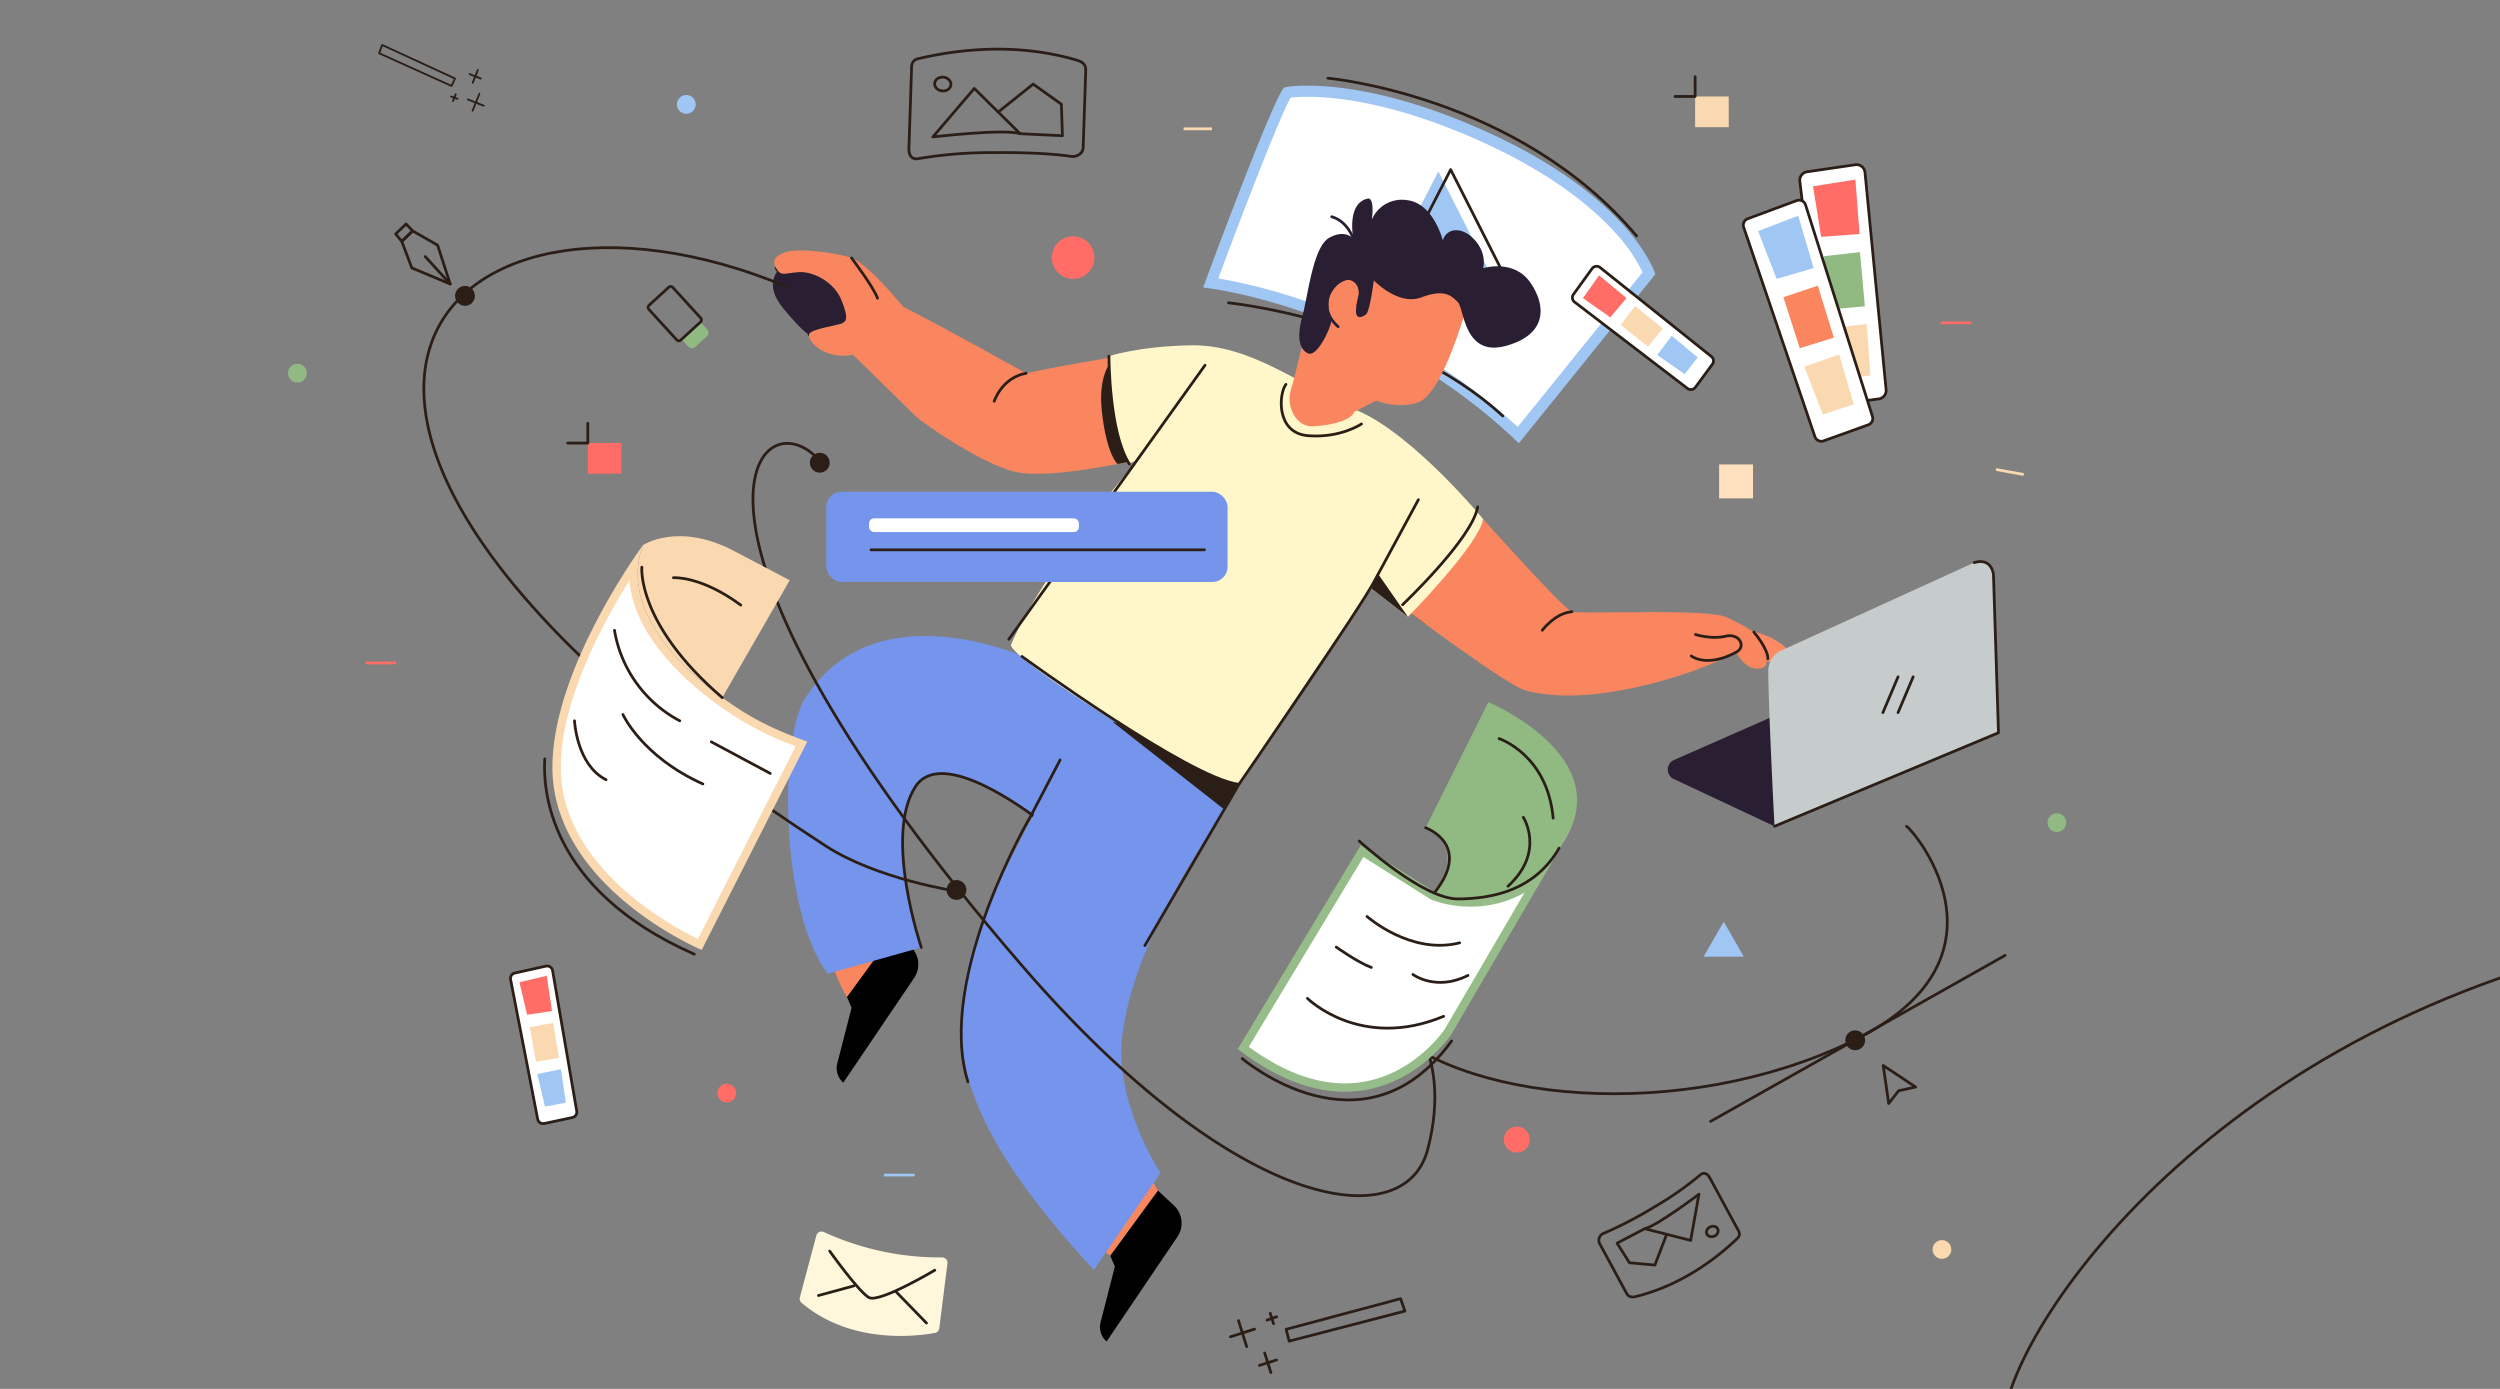 <svg xmlns="http://www.w3.org/2000/svg" xmlns:xlink="http://www.w3.org/1999/xlink" viewBox="0 0 900 500"><rect x="0" y="0" width="900" height="500" fill="#808080" stroke="none"/><defs><clipPath id="clip-path"><rect x="-911.909" width="900" height="500" style="fill:none"/></clipPath></defs><g id="OBJECTS"><g style="clip-path:url(#clip-path)"><circle cx="130.408" cy="385.611" r="2.623" style="fill:#2a1e17"/><path d="M130.999,384.657s20.591-61.312-71.466-25.14C-36.175,397.122-74.398,475.974-58.718,482.198s39.034-7.817,39.034-7.817" style="fill:none;stroke:#2a1e17;stroke-linecap:round;stroke-linejoin:round"/></g></g><g id="Layer_3" data-name="Layer 3"><path d="M546.577,156.627c-45.204-42.713-98.571-52.943-110.716-54.78,9.405-25.408,24.269-63.99,27.573-68.56a51.276,51.276,0,0,1,7.344-.448c10.113,0,31.745,2.1,62.996,16.163,46.008,20.704,57.83,44.367,59.878,49.343Z" style="fill:#fff"/><path d="M470.778,34.839c9.953,0,31.264,2.077,62.175,15.987,26.405,11.882,41.095,24.619,48.769,33.212a58.203,58.203,0,0,1,9.618,13.987l-44.968,55.675c-26.263-24.282-54.773-37.618-74.401-44.587a200.71,200.71,0,0,0-33.381-8.874c10.614-28.598,22.509-58.932,26.047-65.09a54.748,54.748,0,0,1,6.141-.308m0-4a45.843,45.843,0,0,0-8.28.577c-3.195,1.065-29.377,72.077-29.377,72.077s62.148,6.34,113.646,56.082l49.157-60.861s-8.203-27.629-61.33-51.536c-31.133-14.01-52.832-16.339-63.816-16.339Z" style="fill:#a0c6f4"/><path d="M442.245,109.008s61.11,6.173,98.764,40.74" style="fill:none;stroke:#2a1e17;stroke-linecap:round;stroke-linejoin:round"/><polygon points="495.015 106.028 517.812 61.699 541.243 107.928 495.015 106.028" style="fill:#a0c6f4"/><polygon points="499.448 105.395 522.245 61.066 545.676 107.295 499.448 105.395" style="fill:none;stroke:#2a1e17;stroke-linecap:round;stroke-linejoin:round"/><path d="M478.047,28.145S546.565,34.318,589.157,84.935" style="fill:none;stroke:#2a1e17;stroke-linecap:round;stroke-linejoin:round"/><path d="M513.055,224.585c-3.761-2.767-6.232-4.622-6.232-4.622,1.043-1.391,17.532-18.957,27.079-33.112C533.902,186.852,514.594,225.717,513.055,224.585Z" style="fill:#2a1e17"/><path d="M279.423,96.547c1.836,3.06,2.652,1.836,7.957,1.428s12.854,3.469,15.506,9.997,1.836,7.549.408,8.365-11.63,2.04-12.038,4.081" style="fill:none;stroke:#2a1e17;stroke-linecap:round;stroke-linejoin:round"/><polygon points="416.874 428.626 412.121 420.592 395.257 448.699 399.684 452.104 416.874 428.626" style="fill:#f9865f"/><path d="M304.899,358.925s-8.738-14.207-4.99-21.169l27.877,2.982Z" style="fill:#f9865f"/><path d="M304.899,358.925l1.67,3.838-5.15,20.084a6.876,6.876,0,0,0,2.167,6.912v0l25.494-37.688a8.764,8.764,0,0,0-1.295-11.332l-5.697-5.292Z"/><path d="M291.256,120.418c7.984-.19,18.1-.696,16.077-6.766S297.722,92.407,280.524,96.96c0,0-6.07,5.058,1.518,14.163S291.256,120.418,291.256,120.418Z" style="fill:#2a1e33"/><path d="M331.664,341.076s-13.628-40.236-2.096-57.902c9.517-14.58,40.61,9.135,44.871,12.33l22.247-40.179s-5.136-7.201-17.745-14.251-64.699-28.163-89.178,10.46c-9.047,14.274-9.186,75.528,8.165,99.003Z" style="fill:#7595ec"/><path d="M331.664,341.076s-13.628-40.236-2.096-57.902c9.517-14.58,40.61,9.135,44.871,12.33" style="fill:none;stroke:#2a1e17;stroke-linecap:round;stroke-linejoin:round"/><path d="M396.686,255.325c-10.118,10.651-40.117,62.536-46.863,87.335-9.023,33.171-5.63,60.681,43.964,114.549l23.973-34.917S400.904,396.697,404.051,372.571c4.553-34.904,29.391-68.747,41.959-90.212Z" style="fill:#7595ec"/><polygon points="400.494 259.834 440.372 291.131 452.289 273.012 400.494 259.834" style="fill:#2a1e17"/><path d="M629.534,226.928q9.328,1.999,14.214,7.107c3.257,3.405,1.777,5.182.592,6.218s-5.774-.148-9.772-3.701S629.534,226.928,629.534,226.928Z" style="fill:#ff8a66"/><path d="M506.823,219.963c1.043-1.391,17.532-18.957,27.079-33.112,0,0,28.854,32.331,31.983,33.374,1.163.388,8.237.295,17.022.204,14.846-.154,34.58-.302,38.948,1.882,6.953,3.476,11.125,5.215,12.863,10.082s2.423,8.046-1.738,8.343c-4.867.348-7.996-5.91-7.996-5.91s-3.977,2.402-14.253,6.258c0,0-36.975,14.355-61.69,7.412C542.291,246.6,506.823,219.963,506.823,219.963Z" style="fill:#f9865f"/><path d="M282.687,90.834c-3.173,1.209-5.101,2.652-3.264,5.713s2.652,1.836,7.957,1.428,12.854,3.469,15.506,9.997,1.836,7.549.408,8.365-11.63,2.04-12.038,4.081,4.134,8.063,13.519,7.654l2.244-.408s19.738,19.278,22.594,22.134,23.849,17.078,35.413,19.969c8.79,2.197,26.595-.637,37.297-2.725,5.197-1.014,8.718-1.852,8.718-1.852s-8.03-14.465-9.663-36.704c0,0-19.211,3.086-31.977,5.887,0,0-29.79-16.609-44.276-23.954,0,0-12.65-15.506-18.567-17.547S286.972,89.202,282.687,90.834Z" style="fill:#f9865f"/><path d="M402.323,167.043c5.197-1.014,8.718-1.852,8.718-1.852s-9.714-12.244-11.346-34.484c0,0-4.391,4.733-3.026,17.328C398.386,163.866,402.323,167.043,402.323,167.043Z" style="fill:#2a1e17"/><path d="M399.225,128.218s.269,27.177,7.55,38.514l2.612-1.045s-34.312,40.14-45.409,66.368c-1.816,4.293,71.239,50.957,82.032,50.303,0,0,35.593-54.325,47.768-70.429l13.083,10.139s25.662-25.988,27.041-35.217c0,0-24.787-30.162-45.065-38.992s-38.398-23.959-60.181-23.549C409.8,124.665,399.225,128.218,399.225,128.218Z" style="fill:#fff7c9"/><polygon points="506.861 222.069 493.778 211.929 495.862 206.25 506.861 222.069" style="fill:#2a1e17"/><path d="M526.762,114.607c-2.29,7.125-8.906,27.735-16.285,30.28s-15.062-.65-15.062-.65l-7.861,4.022c-.877,2.631-7.081,4.897-15.092,5.205-5.932.228-9.543-7.388-7.788-12.903.806-2.531,3.817-15.013,3.817-15.013s6.361-23.41,12.214-28.244,11.352-9.622,26.972-3.308C531.597,103.665,526.762,114.607,526.762,114.607Z" style="fill:#f9865f"/><path d="M479.344,115.621c-1.05,4.375-5.6,13.125-8.575,11.55s-4.025-5.6-1.925-13.3,3.85-25.2,9.8-28.35,8.575.525,8.575.525-2.625-12.775,5.075-14.525c0,0,2.625-1.225,1.575,7.525a11.719,11.719,0,0,1,12.6-7c9.625,1.05,12.95,14.525,12.95,14.525a4.849,4.849,0,0,1,5.075-3.675c4.375,0,11.025,6.475,9.45,13.65,0,0,11.197-3.505,17.15,5.425,5.95,8.925,5.25,18.725-9.1,22.575-15.004,4.025-14.875-13.475-17.15-15.75s-4.725-4.9-13.125-1.75-17.15-6.125-17.15-6.125-1.4,11.2-2.8,12.25-4.2,2.45-3.5-2.8,1.575-4.725,1.05-6.125-2.893-5.817-7.875-1.925C475.844,106.696,479.344,115.621,479.344,115.621Z" style="fill:#2a1e33"/><path d="M481.727,117.581c-3.338-2.804-5.652-7.745-2.715-12.686s7.744-5.608,9.213-3.739,2.036,5.021.656,8.759" style="fill:none;stroke:#2a1e33;stroke-linecap:round;stroke-linejoin:round"/><path d="M399.684,452.104l1.67,3.838-5.15,20.084a6.876,6.876,0,0,0,2.167,6.912h0l25.494-37.688a8.764,8.764,0,0,0-1.295-11.332l-5.697-5.292Z"/><path d="M487.219,86.046s-1.952-6.35-7.803-8.022" style="fill:none;stroke:#2a1e33;stroke-linecap:round;stroke-linejoin:round"/><line x1="363.178" y1="230.139" x2="433.808" y2="131.477" style="fill:none;stroke:#2a1e17;stroke-linecap:round;stroke-linejoin:round"/><path d="M462.92,138.379c-2.544,3.309-3.704,17.547,8.004,18.471s19.192-4.219,19.192-4.219" style="fill:none;stroke:#2a1e17;stroke-linecap:round;stroke-linejoin:round"/><path d="M306.559,92.874s8.073,10.686,9.342,14.492" style="fill:none;stroke:#2a1e17;stroke-linecap:round;stroke-linejoin:round"/><path d="M608.848,236.132s5.394,4.441,16.136-1.306c3.895-2.084,1.122-7.015-3.809-5.782s-10.786-.616-10.786-.616" style="fill:none;stroke:#2a1e17;stroke-linecap:round;stroke-linejoin:round"/><path d="M631.383,227.544s5.176,6.037,5.034,9.624" style="fill:none;stroke:#2a1e17;stroke-linecap:round;stroke-linejoin:round"/><path d="M555.225,226.887s4.678-6.235,10.66-6.662" style="fill:none;stroke:#2a1e17;stroke-linecap:round;stroke-linejoin:round"/><path d="M357.916,144.448s2.733-8.509,11.485-10.073" style="fill:none;stroke:#2a1e17;stroke-linecap:round;stroke-linejoin:round"/><path d="M381.635,273.583l-10.441,19.974s-34.428,58.263-22.747,95.903" style="fill:none;stroke:#2a1e17;stroke-linecap:round;stroke-linejoin:round"/><path d="M412.136,340.427l33.874-58.068s44.398-64.394,48.941-73.479l15.668-28.986" style="fill:none;stroke:#2a1e17;stroke-linecap:round;stroke-linejoin:round"/><path d="M367.908,236.324s60.239,43.919,78.103,46.035" style="fill:none;stroke:#2a1e17;stroke-linecap:round;stroke-linejoin:round"/><path d="M399.225,128.218s-.054,27.562,7.376,38.862" style="fill:none;stroke:#2a1e17;stroke-linecap:round;stroke-linejoin:round"/><path d="M531.967,182.484c-1.892,11.36-27.041,35.217-27.041,35.217" style="fill:none;stroke:#2a1e17;stroke-linecap:round;stroke-linejoin:round"/><circle cx="344.337" cy="320.389" r="3.577" style="fill:#2a1e17"/><polygon points="679.935 397.252 677.958 383.57 689.628 391.329 683.521 392.66 679.935 397.252" style="fill:none;stroke:#2a1e17;stroke-linecap:round;stroke-linejoin:round"/><path d="M292.914,163.689c-22.113-19.512-58.655,29.143,75.061,184.008,77.135,89.335,137.741,97.347,145.951,66.267,14.729-55.76-38.464-69.855-18.672-48.016,28.78,31.758,110.645,38.467,171.647,8.832,60.193-29.242,23.194-74.653,19.457-77.302" style="fill:none;stroke:#2a1e17;stroke-linecap:round;stroke-linejoin:round"/><circle cx="667.865" cy="374.501" r="3.577" style="fill:#2a1e17"/><line x1="615.815" y1="403.696" x2="721.842" y2="343.935" style="fill:none;stroke:#2a1e17;stroke-linecap:round;stroke-linejoin:round"/><circle cx="295.12" cy="166.581" r="3.577" style="fill:#2a1e17"/><circle cx="386.326" cy="92.732" r="7.674" style="fill:#ff6d66"/><path d="M247.075,34.201a3.374,3.374,0,1,0,3.374,3.374,3.374,3.374,0,0,0-3.374-3.374Z" style="fill:#a0c6f4"/><circle cx="699.099" cy="449.818" r="3.374" style="fill:#fad8b0"/><path d="M638.824,297.463l-36.265-17.018a3.765,3.765,0,0,1,.083-6.854l67.47-29.687a3.765,3.765,0,0,1,3.001-.014L719.455,263.782Z" style="fill:#2a1e33"/><path d="M636.577,241.531c.093,15.007,2.247,55.932,2.247,55.932L719.455,263.782l-1.808-56.95a4.897,4.897,0,0,0-6.925-4.301l-69.425,31.637A8.041,8.041,0,0,0,636.577,241.531Z" style="fill:#c6cbcb"/><path d="M638.824,297.463,719.455,263.782l-1.808-56.95s-.537-6.218-6.925-4.301" style="fill:none;stroke:#2a1e17;stroke-linecap:round;stroke-linejoin:round"/><line x1="677.851" y1="256.531" x2="683.295" y2="243.664" style="fill:none;stroke:#2a1e17;stroke-linecap:round;stroke-linejoin:round"/><line x1="683.295" y1="256.531" x2="688.739" y2="243.664" style="fill:none;stroke:#2a1e17;stroke-linecap:round;stroke-linejoin:round"/><circle cx="261.619" cy="393.518" r="3.374" style="fill:#ff6d66"/><circle cx="546.053" cy="410.231" r="4.687" style="fill:#ff6d66"/><path d="M296.579,443.536a100.103,100.103,0,0,0,42.598,9.133,1.919,1.919,0,0,1,1.906,2.163l-2.943,23.36a1.922,1.922,0,0,1-1.556,1.651c-5.971,1.121-30.036,4.423-48.037-10.842a1.916,1.916,0,0,1-.599-1.955l5.949-22.269A1.92,1.92,0,0,1,296.579,443.536Z" style="fill:#fff7dc"/><path d="M298.695,450.402s10.4,14.612,14.108,16.705,23.728-9.84,23.728-9.84" style="fill:none;stroke:#2a1e17;stroke-linecap:round;stroke-linejoin:round"/><line x1="322.607" y1="465.069" x2="333.531" y2="476.299" style="fill:none;stroke:#2a1e17;stroke-linecap:round;stroke-linejoin:round"/><line x1="307.429" y1="462.905" x2="294.651" y2="466.379" style="fill:none;stroke:#2a1e17;stroke-linecap:round;stroke-linejoin:round"/><rect x="618.887" y="167.195" width="12.205" height="12.205" style="fill:#ffe1c0"/><polygon points="620.541 331.827 624.169 338.11 627.797 344.393 620.541 344.393 613.286 344.393 616.914 338.11 620.541 331.827" style="fill:#a0c6f4"/><path d="M327.206,53.466l.945-28.525c-.1-2.663.985-3.511,2.625-3.874,7.75-1.714,31.304-6.965,56.924.608,3.31.978,3.204,2.731,3.151,4.308l-.916,27.195c-.067,1.997-2.153,3.443-4.482,3.102-7.48-1.095-17.653-1.434-27.985-1.346a158.456,158.456,0,0,0-26.844,2.165C328.085,57.588,327.132,55.695,327.206,53.466Z" style="fill:none;stroke:#2a1e17;stroke-linecap:round;stroke-linejoin:round"/><path d="M335.828,49.296l14.911-17.456,16.507,16.29C361.554,46.277,335.828,49.296,335.828,49.296Z" style="fill:none;stroke:#2a1e17;stroke-linecap:round;stroke-linejoin:round"/><polyline points="359.879 39.921 371.934 30.273 382.092 37.523 382.474 48.859 367.245 48.13" style="fill:none;stroke:#2a1e17;stroke-linecap:round;stroke-linejoin:round"/><ellipse cx="339.4" cy="30.259" rx="2.49" ry="2.936" transform="translate(275.157 364.895) rotate(-84.227)" style="fill:none;stroke:#2a1e17;stroke-linecap:round;stroke-linejoin:round"/><path d="M615.547,424.063l10.003,18.471c1.053,1.654.68,2.596-.228,3.437-4.286,3.97-17.296,16.061-36.385,20.774-2.466.609-3.051-.543-3.603-1.565l-9.528-17.615a2.706,2.706,0,0,1,1.694-3.637,145.477,145.477,0,0,0,18.277-9.548,116.621,116.621,0,0,0,16.247-11.354C613.456,421.771,614.765,422.619,615.547,424.063Z" style="fill:none;stroke:#2a1e17;stroke-linecap:round;stroke-linejoin:round"/><path d="M611.621,429.917l-2.983,16.631-16.541-4.212C596.401,441.398,611.621,429.917,611.621,429.917Z" style="fill:none;stroke:#2a1e17;stroke-linecap:round;stroke-linejoin:round"/><polyline points="599.828 444.813 595.757 455.422 586.609 454.593 582.153 447.534 592.097 442.336" style="fill:none;stroke:#2a1e17;stroke-linecap:round;stroke-linejoin:round"/><ellipse cx="616.428" cy="443.337" rx="2.161" ry="1.833" transform="translate(-128.512 296.382) rotate(-24.564)" style="fill:none;stroke:#2a1e17;stroke-linecap:round;stroke-linejoin:round"/><path d="M566.853,108.736l40.64,31.105a2.007,2.007,0,0,0,2.835-.402l6.136-8.317a2.007,2.007,0,0,0-.361-2.759l-40.067-32.059a2.007,2.007,0,0,0-2.88.39l-6.709,9.27A2.007,2.007,0,0,0,566.853,108.736Z" style="fill:#fff;stroke:#2a1e17;stroke-linecap:round;stroke-linejoin:round"/><polygon points="569.861 107.348 579.717 114.263 585.532 107.323 575.674 99.101 569.861 107.348" style="fill:#ff6d66"/><polygon points="583.427 116.96 593.295 124.79 598.585 118.282 588.651 110.221 583.427 116.96" style="fill:#fad8b0"/><polygon points="596.615 127.798 606.471 134.714 611.165 128.682 601.83 120.869 596.615 127.798" style="fill:#a0c6f4"/><path d="M647.942,65.249l9.26,77.824a3.074,3.074,0,0,0,3.47,2.682l15.681-2.147a3.074,3.074,0,0,0,2.643-3.343l-7.601-78.213a3.074,3.074,0,0,0-3.505-2.744L650.55,61.844A3.074,3.074,0,0,0,647.942,65.249Z" style="fill:#fff;stroke:#2a1e17;stroke-linecap:round;stroke-linejoin:round"/><polygon points="652.679 67.068 655.613 85.271 669.442 84.242 667.938 64.642 652.679 67.068" style="fill:#ff6d66"/><polygon points="656.616 92.223 658.561 111.416 671.353 110.272 669.591 90.76 656.616 92.223" style="fill:#91ba83"/><polygon points="658.804 118.272 661.739 136.475 673.373 135.186 671.978 116.596 658.804 118.272" style="fill:#fad8b0"/><path d="M627.726,81.818l25.645,75.382a2.445,2.445,0,0,0,3.143,1.513l16.063-5.782a2.445,2.445,0,0,0,1.503-3.038L649.999,73.765a2.445,2.445,0,0,0-3.181-1.556l-17.627,6.528A2.445,2.445,0,0,0,627.726,81.818Z" style="fill:#fff;stroke:#2a1e17;stroke-linecap:round;stroke-linejoin:round"/><polygon points="632.934 83.192 639.59 100.387 652.902 96.504 647.356 77.646 632.934 83.192" style="fill:#a0c6f4"/><polygon points="642.016 106.979 647.91 125.347 660.184 121.568 654.404 102.85 642.016 106.979" style="fill:#f9865f"/><polygon points="649.574 132.003 656.23 149.198 667.342 145.517 662.111 127.624 649.574 132.003" style="fill:#fad8b0"/><rect x="297.468" y="177.035" width="144.462" height="32.476" rx="5.484" style="fill:#7595ec"/><rect x="312.86" y="186.596" width="75.542" height="4.942" rx="1.812" style="fill:#fff"/><line x1="313.566" y1="197.94" x2="433.586" y2="197.94" style="fill:none;stroke:#2a1e17;stroke-linecap:round;stroke-linejoin:round"/><path d="M247.908,116.427h3.649a1.697,1.697,0,0,1,1.697,1.697V123.892a1.697,1.697,0,0,1-1.697,1.697H247.908a0,0,0,0,1,0,0v-9.162A0,0,0,0,1,247.908,116.427Z" transform="translate(170.932 -145.619) rotate(47.591)" style="fill:#91ba83"/><rect x="234.433" y="107.071" width="16.953" height="11.686" rx="0.98" transform="translate(323.362 368.418) rotate(-132.409)" style="fill:none;stroke:#2a1e17;stroke-linecap:round;stroke-linejoin:round"/><rect x="211.617" y="159.495" width="12.101" height="11.048" style="fill:#ff6d66"/><polyline points="211.617 152.386 211.617 159.495 204.379 159.495" style="fill:none;stroke:#2a1e17;stroke-linecap:round;stroke-linejoin:round"/><rect x="610.243" y="34.731" width="12.101" height="11.048" style="fill:#fad8b0"/><polyline points="610.243 27.622 610.243 34.731 603.005 34.731" style="fill:none;stroke:#2a1e17;stroke-linecap:round;stroke-linejoin:round"/><path d="M282.765,103.022c-125.438-51.998-222.006,48.146,14.449,201.495,18.619,12.075,47.173,16.312,47.173,16.312" style="fill:none;stroke:#2a1e17;stroke-linecap:round;stroke-linejoin:round"/><circle cx="167.396" cy="106.519" r="3.577" style="fill:#2a1e17"/><polygon points="144.634 86.887 148.549 83.129 157.548 88.278 162.071 102.234 148.258 96.453 144.634 86.887" style="fill:none;stroke:#2a1e17;stroke-linecap:round;stroke-linejoin:round"/><polygon points="148.549 83.129 144.634 86.887 142.442 84.225 146.2 80.624 148.549 83.129" style="fill:none;stroke:#2a1e17;stroke-linecap:round;stroke-linejoin:round"/><line x1="162.071" y1="102.234" x2="153.088" y2="92.365" style="fill:none;stroke:#2a1e17;stroke-linecap:round;stroke-linejoin:round"/><path d="M183.814,352.637l9.75,50.24a2.007,2.007,0,0,0,2.388,1.581l10.11-2.148a2.007,2.007,0,0,0,1.561-2.303l-8.688-50.573a2.007,2.007,0,0,0-2.413-1.62l-11.172,2.48A2.007,2.007,0,0,0,183.814,352.637Z" style="fill:#fff;stroke:#2a1e17;stroke-linecap:round;stroke-linejoin:round"/><polygon points="186.985 353.595 189.766 365.31 198.723 363.978 196.807 351.286 186.985 353.595" style="fill:#ff6d66"/><polygon points="190.751 369.789 192.935 382.196 201.211 380.839 199.132 368.217 190.751 369.789" style="fill:#fad8b0"/><polygon points="193.421 386.649 196.203 398.364 203.718 396.968 201.921 384.928 193.421 386.649" style="fill:#a0c6f4"/><polygon points="463.001 478.552 504.206 467.521 505.778 471.986 464.11 482.803 463.001 478.552" style="fill:none;stroke:#2a1e17;stroke-linecap:round;stroke-linejoin:round"/><line x1="457.285" y1="472.789" x2="458.474" y2="476.531" style="fill:none;stroke:#2a1e17;stroke-linecap:round;stroke-linejoin:round"/><line x1="456.124" y1="475.229" x2="459.601" y2="474.035" style="fill:none;stroke:#2a1e17;stroke-linecap:round;stroke-linejoin:round"/><line x1="455.285" y1="487.075" x2="457.527" y2="494.133" style="fill:none;stroke:#2a1e17;stroke-linecap:round;stroke-linejoin:round"/><line x1="453.376" y1="491.55" x2="459.566" y2="489.583" style="fill:none;stroke:#2a1e17;stroke-linecap:round;stroke-linejoin:round"/><line x1="445.869" y1="475.428" x2="448.794" y2="484.775" style="fill:none;stroke:#2a1e17;stroke-linecap:round;stroke-linejoin:round"/><line x1="442.962" y1="481.249" x2="451.639" y2="478.479" style="fill:none;stroke:#2a1e17;stroke-linecap:round;stroke-linejoin:round"/><polygon points="162.566 30.942 136.491 19.172 137.571 16.187 163.796 28.265 162.566 30.942" style="fill:none;stroke:#2a1e17;stroke-linecap:round;stroke-linejoin:round;stroke-width:0.671px"/><line x1="163.087" y1="36.361" x2="164.059" y2="33.914" style="fill:none;stroke:#2a1e17;stroke-linecap:round;stroke-linejoin:round;stroke-width:0.671px"/><line x1="164.726" y1="35.588" x2="162.414" y2="34.731" style="fill:none;stroke:#2a1e17;stroke-linecap:round;stroke-linejoin:round;stroke-width:0.671px"/><line x1="170.192" y1="29.794" x2="172.024" y2="25.178" style="fill:none;stroke:#2a1e17;stroke-linecap:round;stroke-linejoin:round;stroke-width:0.671px"/><line x1="173.083" y1="28.282" x2="169.034" y2="26.674" style="fill:none;stroke:#2a1e17;stroke-linecap:round;stroke-linejoin:round;stroke-width:0.671px"/><line x1="170.134" y1="39.839" x2="172.585" y2="33.745" style="fill:none;stroke:#2a1e17;stroke-linecap:round;stroke-linejoin:round;stroke-width:0.671px"/><line x1="174.115" y1="38.051" x2="168.434" y2="35.805" style="fill:none;stroke:#2a1e17;stroke-linecap:round;stroke-linejoin:round;stroke-width:0.671px"/><path d="M260.007,251.148C241.628,237.915,223.571,217.351,231.492,196.229c0,0,12.674-8.449,32.74,2.112l20.066,10.561Z" style="fill:#fad8b0"/><path d="M251.924,340.02c-7.345-3.41-44.183-22.005-50.646-54.313-5.668-28.345,16.982-66.859,26.94-82.047-2.184,22.092,20.266,41.041,30.913,48.707,10.667,7.68,18.467,11.369,29.403,15.447Z" style="fill:#fff"/><path d="M226.639,208.905c1.386,20.471,21.598,37.466,31.615,44.678A110.956,110.956,0,0,0,286.441,268.627l-35.194,69.411c-9.459-4.593-42.493-22.605-48.497-52.626-5.081-25.405,13.174-59.358,23.89-76.507m4.853-12.676s-39.077,52.806-31.684,89.771c7.393,36.965,52.807,55.975,52.807,55.975l38.021-74.985c-11.881-4.357-19.6-7.902-30.628-15.842-18.379-13.233-36.437-33.796-28.516-54.919Z" style="fill:#fad8b0"/><path d="M221.216,226.916a45.313,45.313,0,0,0,23.486,32.577" style="fill:none;stroke:#2a1e17;stroke-linecap:round;stroke-linejoin:round"/><line x1="256.066" y1="267.069" x2="277.279" y2="278.433" style="fill:none;stroke:#2a1e17;stroke-linecap:round;stroke-linejoin:round"/><path d="M224.246,257.22s6.818,15.152,28.789,25.001" style="fill:none;stroke:#2a1e17;stroke-linecap:round;stroke-linejoin:round"/><path d="M206.822,259.493s.758,15.91,11.364,21.213" style="fill:none;stroke:#2a1e17;stroke-linecap:round;stroke-linejoin:round"/><path d="M231.065,204.188s-1.966,20.432,28.943,46.96" style="fill:none;stroke:#2a1e17;stroke-linecap:round;stroke-linejoin:round"/><path d="M242.429,207.976s9.849-.758,24.243,9.849" style="fill:none;stroke:#2a1e17;stroke-linecap:round;stroke-linejoin:round"/><path d="M196.113,273.21c-.633,10.132.633,46.862,53.828,70.293" style="fill:none;stroke:#2a1e17;stroke-linecap:round;stroke-linejoin:round"/><path d="M535.788,252.776l-22.563,45.22s15.303,5.632,3.34,23.175c0,0,28.285,11.729,46.793-18.737S535.788,252.776,535.788,252.776Z" style="fill:#91ba83"/><path d="M484.148,391.518c-11.661,0-23.956-4.799-36.563-14.269l42.752-70.821L515.874,322.508l.117.049a38.208,38.208,0,0,0,13.499,2.334,37.38,37.38,0,0,0,24.006-8.556L521.252,371.499c-.09.131-13.518,20.017-37.102,20.019Z" style="fill:#fff"/><path d="M490.831,308.511l24.136,15.198.215.135.235.097a39.857,39.857,0,0,0,14.074,2.449,38.878,38.878,0,0,0,19.328-5.027l-28.814,49.295c-.78,1.14-13.622,19.358-35.855,19.358-10.997,0-22.618-4.426-34.577-13.161L490.831,308.511m72.528-6.077c-10.457,17.213-24.034,20.956-33.868,20.956a36.934,36.934,0,0,1-12.925-2.22l-26.723-16.827-44.239,73.283c14.814,11.419,27.735,15.391,38.546,15.391,24.715,0,38.396-20.762,38.396-20.762l40.812-69.822Z" style="fill:#96bd89"/><path d="M513.225,297.996s16.829,5.942,3.34,23.175" style="fill:none;stroke:#2a1e17;stroke-linecap:round;stroke-linejoin:round"/><path d="M489.319,302.772s22.923,20.997,35.613,20.856,27.57-3.163,36.349-18.3" style="fill:none;stroke:#2a1e17;stroke-linecap:round;stroke-linejoin:round"/><path d="M492.132,329.936s15.734,13.972,33.329,9.484" style="fill:none;stroke:#2a1e17;stroke-linecap:round;stroke-linejoin:round"/><path d="M508.658,350.815s8.256,6.187,19.795.336" style="fill:none;stroke:#2a1e17;stroke-linecap:round;stroke-linejoin:round"/><path d="M470.682,359.424s19.048,18.943,49.032,6.448" style="fill:none;stroke:#2a1e17;stroke-linecap:round;stroke-linejoin:round"/><path d="M481.047,340.949s7.772,5.557,12.64,7.33" style="fill:none;stroke:#2a1e17;stroke-linecap:round;stroke-linejoin:round"/><path d="M539.664,265.901s17.39,5.688,19.474,28.635" style="fill:none;stroke:#2a1e17;stroke-linecap:round;stroke-linejoin:round"/><path d="M548.404,294.258s8.007,12.389-5.526,24.78" style="fill:none;stroke:#2a1e17;stroke-linecap:round;stroke-linejoin:round"/><path d="M447.216,381.085s43.667,37.399,75.359-6.333" style="fill:none;stroke:#2a1e17;stroke-linecap:round;stroke-linejoin:round"/><line x1="132.017" y1="238.661" x2="142.197" y2="238.661" style="fill:none;stroke:#ff6d66;stroke-linecap:round;stroke-linejoin:round"/><line x1="699.099" y1="116.221" x2="709.279" y2="116.221" style="fill:none;stroke:#ff6d66;stroke-linecap:round;stroke-linejoin:round"/><line x1="426.103" y1="46.375" x2="436.283" y2="46.375" style="fill:none;stroke:#fad8b0;stroke-miterlimit:10"/><line x1="718.535" y1="169.021" x2="728.554" y2="170.821" style="fill:none;stroke:#fad8b0;stroke-miterlimit:10"/><line x1="318.649" y1="423.03" x2="328.828" y2="423.03" style="fill:none;stroke:#a0c6f4;stroke-linecap:round;stroke-linejoin:round"/><circle cx="740.467" cy="296.13" r="3.374" style="fill:#91ba83"/><circle cx="107.052" cy="134.327" r="3.374" style="fill:#91ba83"/><path d="M984.318,391.258s28.086-83.629-97.479-34.291C756.294,408.26,704.157,515.814,725.544,524.302s53.242-10.662,53.242-10.662" style="fill:none;stroke:#2a1e17;stroke-linecap:round;stroke-linejoin:round"/></g></svg>